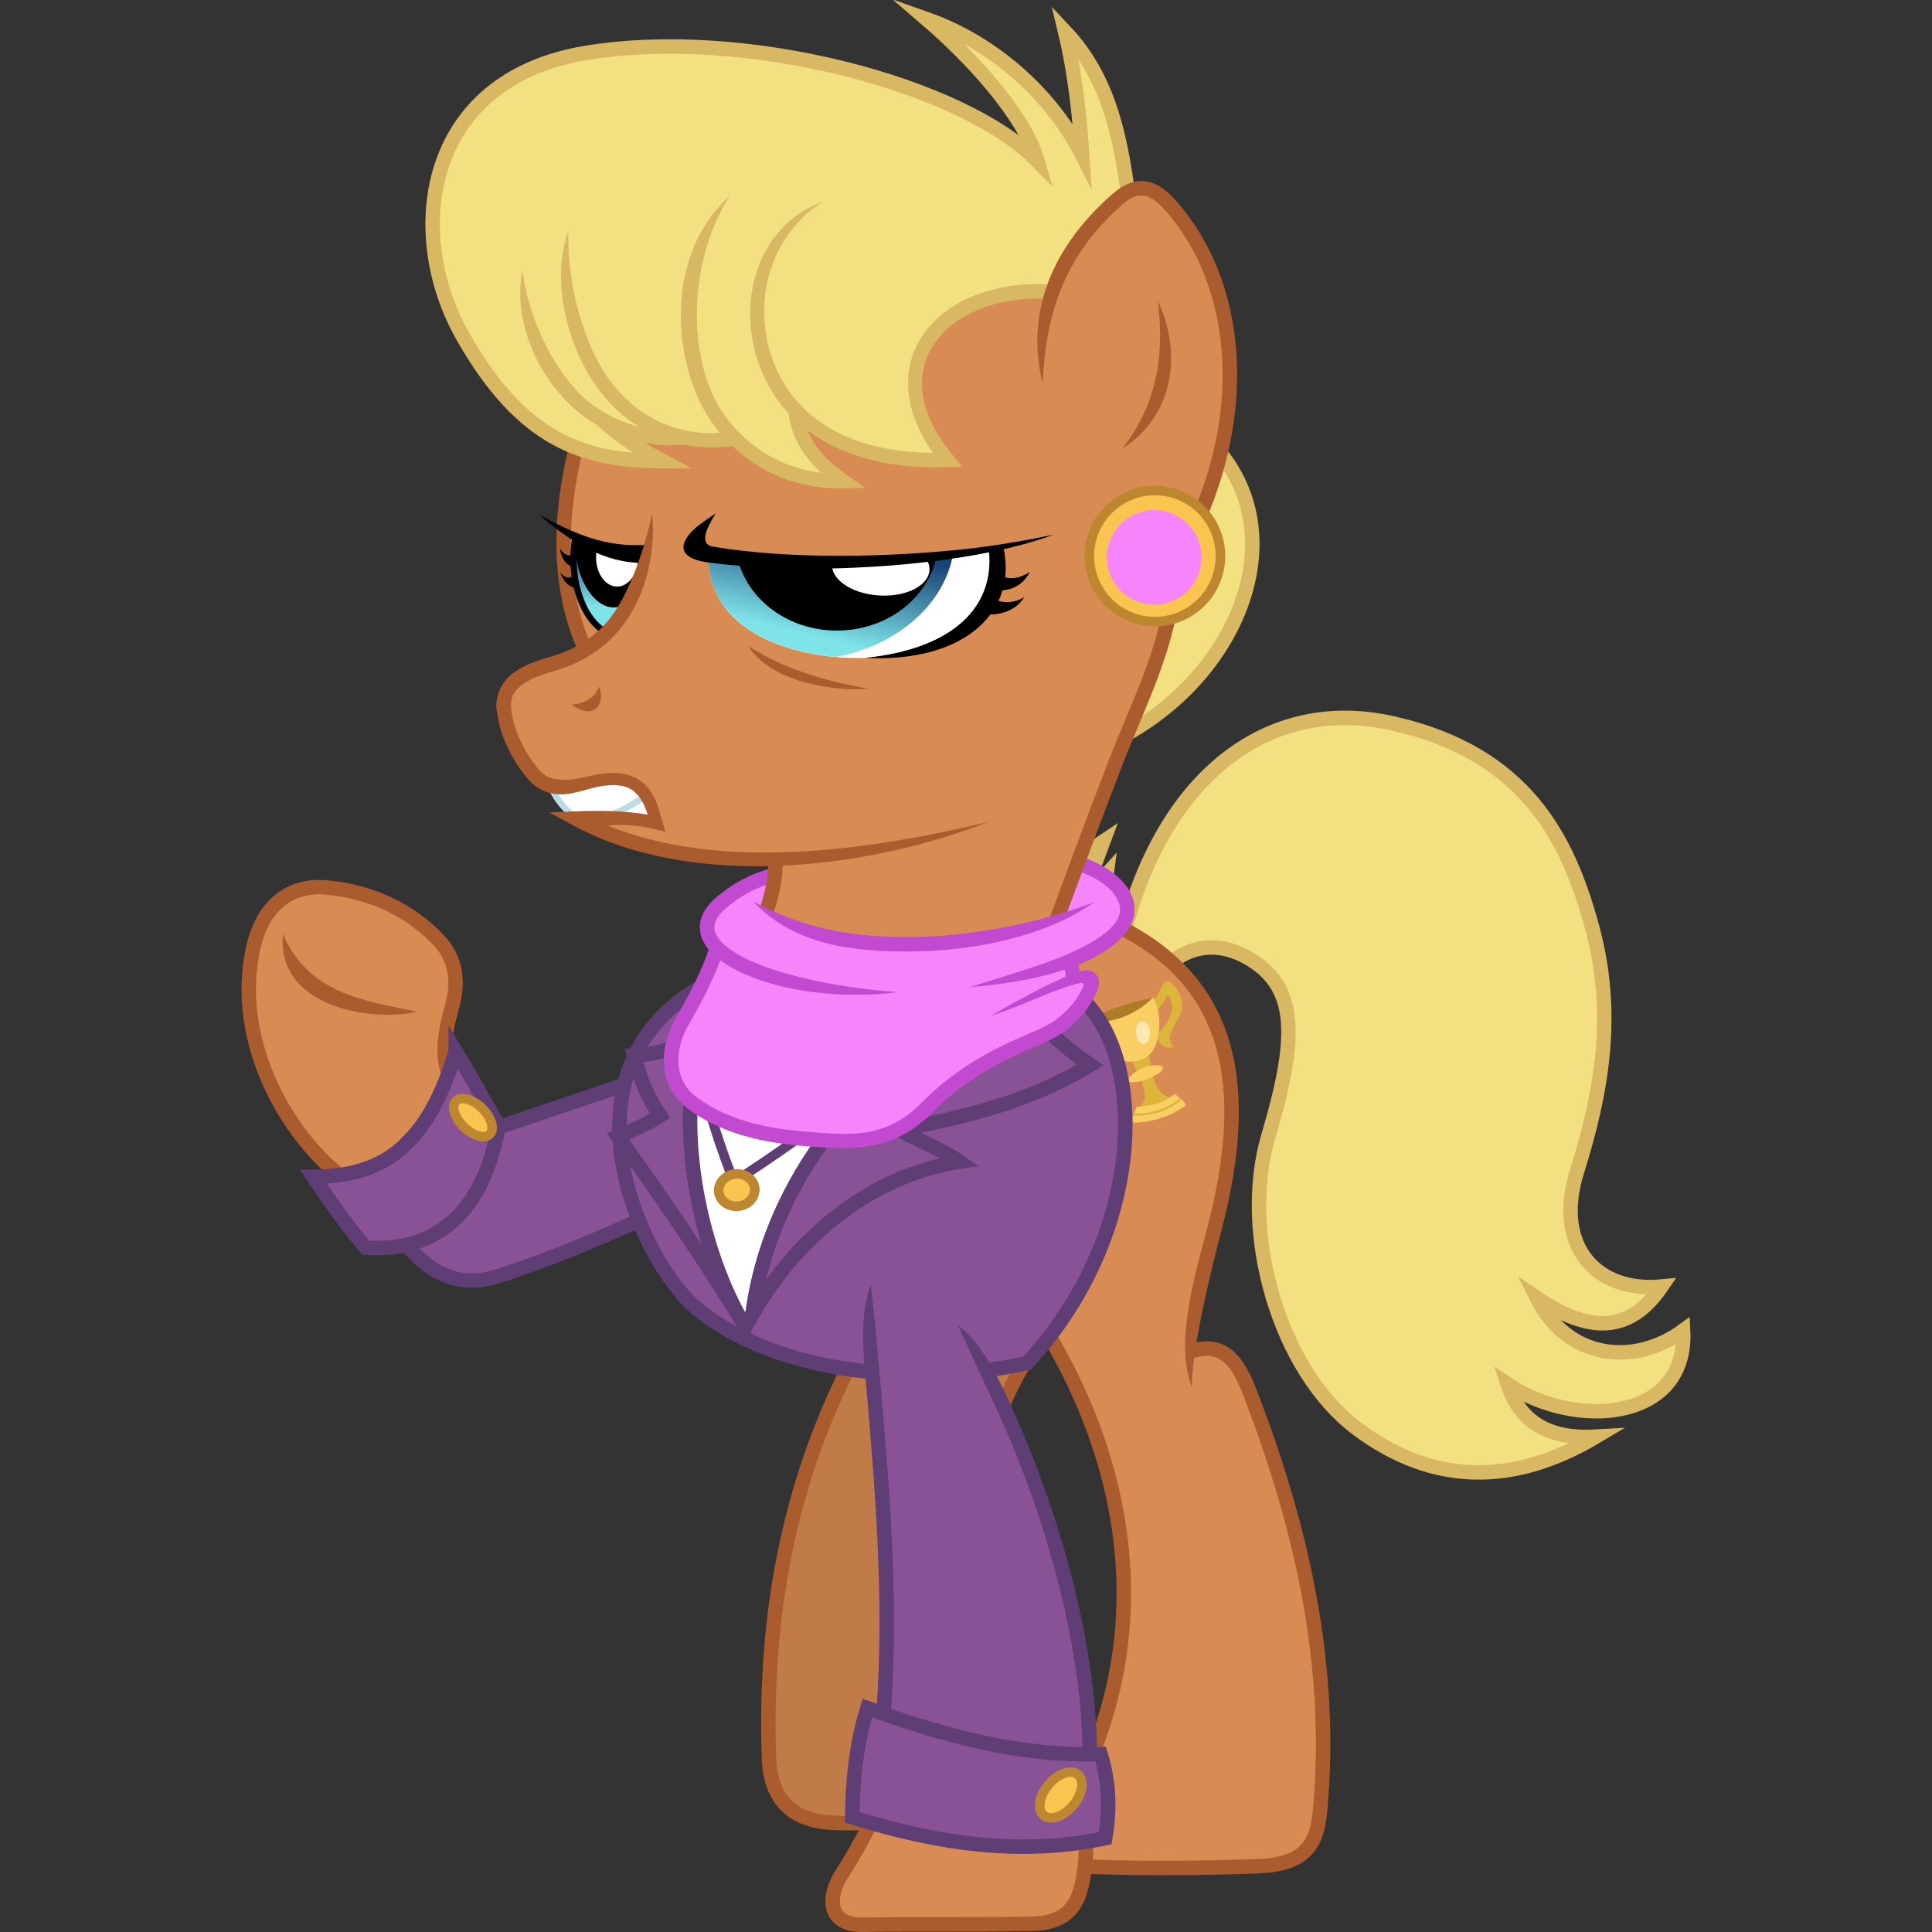 <?xml version="1.0" encoding="UTF-8"?><svg xmlns="http://www.w3.org/2000/svg" xmlns:xlink="http://www.w3.org/1999/xlink" version="1.1" viewBox="0 0 5881.46 5881.457"><rect x="0" y="0" width="5881.46" height="5881.457" fill="#333333" stroke="none"/><defs id="defs4"><linearGradient id="linearGradient4095"><stop id="stop4097" stop-color="#7fe4e9" offset="0"/><stop id="stop4099" stop-color="#194478" offset="1"/></linearGradient><clipPath id="clipPath3955" clipPathUnits="userSpaceOnUse"><path id="path3957" opacity=".5" d="m1211.8 1736.9c-22.779 115.62 7.932 200.27 89.096 255.72 72.887-62.355 100.25-134.96 114.15-210.59-67.75 11.031-135.5-13.119-203.25-45.126z" stroke="#f00" stroke-width=".934px" fill="#0f0"/></clipPath><clipPath id="clipPath3959" clipPathUnits="userSpaceOnUse"><path id="path3961" opacity=".5" d="m1216.2 1731.6c-35.966 105.2-17.768 187.25 51.517 247.47 76.344-50.311 111.2-114.99 133.79-183.91-65.053 3.083-125.67-26.58-185.31-63.556z" stroke="#f00" stroke-width=".88px" fill="#0f0"/></clipPath><clipPath id="clipPath3963" clipPathUnits="userSpaceOnUse"><path id="path3965" opacity=".5" d="m1180.9 1707.9c-23.141 130.44 8.058 225.94 90.51 288.5 74.044-70.349 101.84-152.26 115.97-237.59-68.825 12.445-137.65-14.801-206.48-50.912z" stroke="#f00" stroke-width="1px" fill="#0f0"/></clipPath><clipPath id="clipPath3967" clipPathUnits="userSpaceOnUse"><path id="path3969" opacity=".5" d="m1597.1 1791.9c25.482 266.6 418.55 286.79 603.26 238.77 183.75-47.735 310.2-128.48 253.86-314.54-279.85 60.905-570.8 72.914-857.12 75.773z" stroke="#f00" stroke-width=".955px" fill="#0f0"/></clipPath><clipPath id="clipPath3971" clipPathUnits="userSpaceOnUse"><path id="path3973" opacity=".5" d="m1635.5 1770.6c-3.734 264.26 341.76 311.38 509.78 276.9 167.14-34.266 286.88-105 255.4-292.11-253.39 40.573-511.78 32.233-765.18 15.205z" stroke="#f00" stroke-width=".895px" fill="#0f0"/></clipPath><clipPath id="clipPath3975" clipPathUnits="userSpaceOnUse"><path id="path3977" opacity=".5" d="m1578.9 1841.6c-4.063 218.64 371.88 257.63 554.71 229.1 181.87-28.351 312.17-86.877 277.92-241.68-275.73 33.57-556.9 26.669-832.63 12.58z" stroke="#f00" stroke-width=".849px" fill="#0f0"/></clipPath><clipPath id="clipPath3979" clipPathUnits="userSpaceOnUse"><path id="path3981" opacity=".5" d="m1583.9 1758.8c-4.226 291.52 386.82 343.51 577 305.47 189.2-37.9 324.7-115.9 289.1-322.3-286.81 44.759-579.27 35.559-866.08 16.774z" stroke="#f00" stroke-width="1px" fill="#0f0"/></clipPath><linearGradient id="linearGradient4101" y2="1809.7" xlink:href="#linearGradient4095" gradientUnits="userSpaceOnUse" x2="1941.1" y1="2032.4" x1="1899.7"/><linearGradient id="linearGradient4109" y2="1731.2" xlink:href="#linearGradient4095" gradientUnits="userSpaceOnUse" x2="1294" y1="1923.5" x1="1281.3"/><clipPath id="clipPath898" clipPathUnits="userSpaceOnUse"><path id="path900" d="m154.35 323.48c48.4 139.21 196.1 253.62 289 244.66 44.85-4.32 88.89-14.61 124.79-55.82 64.35-73.87 68.77-262.11 4.93-356.33-157.18 36.08-300.8 83.43-418.72 167.49z" stroke="#f00" fill="#0f0"/></clipPath><clipPath id="clipPath876" clipPathUnits="userSpaceOnUse"><path id="path878" d="m490.97 853.86c92.483-8.569 166.26-24.625 236.45-88.67 22.894 13.86 44.567 28.289 63.303 49.65 9.54 10.877 14.686 18.989-0.134 29.735-95.462 69.217-197.8 101.18-304.55 111.09-12.333 1.145-24.682-4.287-21.346-21.346 5.047-25.813 11.668-51.691 26.273-80.46z" stroke="#f00" fill="#0f0"/></clipPath></defs><g transform="translate(572.45 -72)"><path id="path4125" fill="#895297" d="m1388 3352-442 148c-36.339 239.69-147.99 315.46-274 360 65.279 84.715 140.91 153.63 306 86l426-176z"/><path id="path3769" d="m2008.6 4240c-175.72 351.06-255.71 743.44-240 1185.7 5.311 149.51 99.294 187.99 180 194.29 115.16 8.988 230.48-10.166 345.71-28.571l85.7-94.3c-20.574-486.95-46.832-975.34 200.03-1328.6" stroke="#aa5c2e" stroke-width="44" fill="#c17b48"/><path id="path3771" d="m806.1 3369.6c-39.515-68.408-25.79-149.73-2.02-234.36 19.981-71.135 12.888-142.31-38.386-197.99-86.575-94.013-209.5-152.05-345.47-163.64-105.85-9.026-189.58 49.245-220.21 177.79-69.229 290.52 107.78 603.18 311.13 735.39" stroke="#aa5c2e" stroke-width="44" fill="#d88b53"/><path id="path3773" fill="#aa5c2e" d="m288.9 2915c-21.535 232.32 289.79 267.96 408.1 236.38-164.36-32.141-332.73-57.672-408.1-236.38z"/><path id="path3777" d="m814.79 3272.6c-95.657 323.81-255.38 379.64-432.95 381.84 51.044 76.901 105.77 153.46 159.6 216.17 187.2 10.315 350.24-75.038 404.06-369.72-39.22-72.218-80.886-145.47-130.71-228.29z" stroke="#5e3e75" stroke-width="44" fill="#895297"/><path id="path3779" d="m947.52 3502.9c151.48-51.2 303.08-102.4 454.58-153.5" stroke="#5e3e75" stroke-width="44" fill="none"/><path id="path3781" d="m1394 3777.7c-147.35 66.804-292.76 128.83-452.55 179.81-120.55 38.46-209.9-15.099-274.76-94.954" stroke="#5e3e75" stroke-width="44" fill="none"/><path id="path3775" style="color:#000000" d="m909.14 3477.6c0 38.494-17.186 69.7-38.386 69.7s-38.386-31.206-38.386-69.7c0-38.495 17.186-69.701 38.386-69.701s38.386 31.206 38.386 69.701z" transform="matrix(.726 -.738 .738 .726 -2331.3 1592.1)" stroke="#bd872f" stroke-width="27.998" fill="#f9c54e"/></g><g transform="translate(572.45 -72)"><path id="path3785" d="m2784 2343.2c435.27-191.63 629.88-713.15 262.64-981.87l-136.17-5.657-466.69 1632 229.1 59.397c43.07-97.109 111.61-216.22 123.82-313.33l-81.397 89.882 70.828-189.91-161.34 107.88z" stroke="#d8b862" stroke-miterlimit="9" stroke-width="44" fill="#f3e081"/></g><g transform="translate(572.45 -72)"><path id="path3787" d="m2831.4 2994.3c102.71-525.58 432.58-811.7 837.14-720s532.18 350.33 605.71 620c73.538 269.67 26.67 511.73-45.714 742.86s61.091 370.2 257.14 351.43c-97.408 142.49-219.79 142.98-380 34.286 92.917 187.1 295.79 209.58 445.71 100 13.496 277.81-329.15 300.92-534.29 162.86 40.263 124.97 137.85 167.39 268.57 160-243.97 145.14-491.79 152.93-728.57-25.714s-354.98-596.25-268.57-888.57c86.412-292.32 92.222-447.66-51.428-537.14-143.5-89.6-274.7-9.9-322.7 125.6z" stroke="#d8b862" stroke-miterlimit="7" stroke-width="44" fill="#f3e081"/></g><g transform="translate(572.45 -72)"><path id="path4123" fill="#d88b53" d="m2551.2 4025.8 172.53 330.93 520.43-14.142c-33.808-98.948-72.556-190.9-195.16-164.05l110.31-568.51c86.934-486.77-148.73-637.22-410.12-760.85l-268.7 206.48z"/><path id="path3803" d="m3054.3 4185.5c101.14-32.048 143.48 35.797 178.16 125.48 159.89 413.51 253.15 833.89 214.15 1268.8-8.096 90.278-30.462 167.22-185.87 173.26-157.73 6.128-337.86 7.683-497.98 2.367-158.05-5.247-130.45-93.895-50.854-253.87 219.23-440.62 173.43-951.31-127.14-1422.7" stroke="#aa5c2e" stroke-width="44" fill="#d88b53"/><path id="path4119" fill="#f685fb" d="m2706.8 2693.6-67.882 181.02c-292.27 105.56-584.54 101.86-876.81-11.314l28.284-132.94c-118.15 46.779-263.21 79.139-178.19 234.76 164.49 111.02 344.09 116.18 523.26 124.45 185.73-9.068 371.47-39.022 557.2-93.338 188.8-97.707 260.6-197.43 14.142-302.64z"/><path id="path3798" fill="#aa5c2e" d="m2753.6 2833.8-15.844 41.062c201.47 77.744 321.78 191.27 378.56 345.19 56.783 153.92 49.366 351.16-14.75 594.41-40.476 153.56-97.646 349.05-45.159 481.36-2.062-102.05 47.331-317.05 87.691-470.17 65.388-248.07 74.908-454.39 13.5-620.84-61.408-166.46-194.45-290.14-404-371z"/><path id="path3790" fill="#c24ad0" d="m1925.9 2697.8c-122.96-2.392-233.63 31.362-320.53 108.66-22.755 20.239-37.787 41.814-44 64.906-6.213 23.092-2.606 46.936 8.094 67.562 21.4 41.253 67.183 72.646 126.19 98.969 118.01 52.645 299.17 76.475 465.22 54.293-169.32-12.081-338.64-46.003-447.31-94.48-54.333-24.238-91.949-53.752-105.06-79.031-6.557-12.639-7.993-23.474-4.656-35.875 3.336-12.402 12.448-27.163 30.781-43.469 89.011-79.17 204.84-108.03 340.34-94.531l4.344-43.781c-18.034-1.796-35.84-2.877-53.406-3.219z"/><path id="path3792" fill="#c24ad0" d="m2663.8 2666.9-7.562 43.344c69.07 12.017 129.62 43.726 159.31 78.812 14.846 17.543 21.941 35.002 21.781 51.875s-7.159 34.879-27.188 54.969c-83.908 84.166-284.49 133.32-429.53 181.17 155.99-12.754 360.1-49.216 460.69-150.11 26.095-26.175 39.75-55.984 40.031-85.594 0.281-29.61-12.366-57.328-32.188-80.75-39.643-46.845-108.08-80.277-185.34-93.719z"/><path id="path4121" fill="#d88b53" d="m3001 1833.7c-22.62 177.04-73.589 350.93-164.05 520.43-81.37 197.14-150.56 390.23-209.3 579.83-296.98 47.716-593.97 22.735-890.95-11.314 33.82-96.874 58.069-196.48 39.598-308.3z"/><path id="path3794" d="m3002.2 1826c-12.779 207.43-108.31 386.25-177.79 565.69-74.112 191.4-140.66 374.26-208.09 555.58" stroke="#aa5c2e" stroke-width="44" fill="none"/><path id="path3796" d="m1727.4 2931.2c41.848-96.494 76.428-195.41 54.548-313.15" stroke="#aa5c2e" stroke-width="44" fill="none"/><path id="path3809" d="m2731.4 5548.6c3.114 97.924 9.087 197.5-15.98 281.11-23.529 78.488-82.005 97.674-149.73 98.888-174.47 3.128-344.57 0.075-511.43 2.857-110.56 1.843-107.16-87.81-64.151-154.52 56.932-88.311 101.8-180.79 135.58-254.05" stroke="#aa5c2e" stroke-width="44" fill="#d88b53"/></g><g transform="translate(572.45 -72)"><g id="g4159" transform="matrix(.478 .014 -.014 .478 1603.6 1655.3)"><path id="path824" fill="#ddb53a" d="m2476.4 3140.5c-34.878 5.763-63.812-8.396-90.312-32.841-27.894-25.731-62.912-11.753-57.471 36.125 12.851 113.09 68.847 211.24 185.55 224.96 83.265 9.791 114.95 32.342 106.73 85.386 41.532-38.571 63.935-81.055 9.852-137.93-117.27 24.428-176.21-33.803-215.11-118.23 40.504 19.156 81.007 25.715 121.51 22.988z"/><path id="path844" fill="#ddb53a" d="m2873.8 2986.2c26.583-36.228 48.022-69.058 59.113-101.81 14.508-42.834 45.663-37.257 64.039-19.704 105.26 100.54 65.542 182.85 31.199 247.95-30.186 57.216-57.351 104.54-8.21 155.99-60.08 11.6-98.37-9.416-113.3-75.534 52.905-45.423 140.57-175.28 62.397-257.8-14.373 43.074-42.587 80.612-78.818 114.94z"/><path id="path850" fill="#ddb53a" d="m2745.2 3344.3c40.192 85.172 114.15 194.72 96.371 265.89-6.243 24.994-26.451 42.44-40.638 62.699 80.582-18.044 164.71-29.583 227.57-80.116-21.069-5.151-41.905-5.168-65.021-19.739-76.818-48.419-77.414-175-109.14-271.7z"/><path id="path822" fill="#f9cf63" d="m2458.4 3124.1c48.394 139.21 196.1 253.62 289 244.66 44.85-4.325 88.893-14.616 124.79-55.829 64.344-73.864 68.767-262.1 4.926-356.32-157.18 36.072-300.8 83.424-418.72 167.49z"/><path id="path846" fill="#f9cf63" d="m2752.2 3455.8c-22.762 22.23-22.72 46.271 13.933 44.122 49.512-2.903 117.1-29.8 167.2-67.344 32.317-24.221 25.081-49.722-22.061-46.444-62.27 4.33-118.47 30.018-159.07 69.666z"/><path id="path848" fill="#f9cf63" d="m2795 3654.5c92.483-8.569 166.26-24.625 236.45-88.67 22.894 13.86 44.567 28.289 63.303 49.65 9.54 10.877 14.686 18.989-0.134 29.735-95.462 69.217-197.8 101.18-304.55 111.09-12.334 1.145-24.682-4.287-21.346-21.346 5.047-25.812 11.668-51.691 26.273-80.46z"/><path id="path852" d="m573.07 155.99c-178.74-13.28-314.38 49.49-418.72 167.49 149.37 9.03 303.2-44.32 418.72-167.49z" clip-path="url(#clipPath898)" transform="translate(2304 2800.6)" fill="#ae7c29"/><path id="path854" style="color:#000000" d="m559.93 380.13c0 40.356-19.849 73.071-44.335 73.071s-44.335-32.715-44.335-73.071 19.849-73.071 44.335-73.071 44.335 32.715 44.335 73.071z" fill-opacity=".502" transform="matrix(.993 -.121 .121 .993 2261.9 2865.7)" fill="#fff"/><path id="path856" d="m784.89 778.33c-77.71 89.82-220.04 134.58-343.18 124.79" clip-path="url(#clipPath876)" transform="translate(2304 2800.6)" stroke="#ddb53a" stroke-width="14" fill="none"/></g></g><g transform="translate(572.45 -72)"><path id="path3812" d="m2656.6 3068.7c264.25 126.35 291.89 725.27-101.28 1152-250.17 60.242-720.75 63.936-1001.1-160.5-181.06-144.94-465.83-767.91 61.674-1012.5" stroke="#5e3e75" stroke-width="44" fill="#895297"/><path id="path4117" fill="#fff" d="m1965.8 3494-432.75-115.97c-12.794 208.83 22.313 525.96 171.12 738.22 35-212.47 109.99-421.07 261.63-622.25z"/><path id="path3814" d="m2577.1 3165.7c50.577 58.643 113.42 110.67 169.26 148.22-188.12 115.36-390.95 160.26-582.37 197.35 64.376 35.624 125.34 56.473 184.53 97.286-289.43 45.734-521.39 253.94-651.43 502.86-118.21-193.33-248.82-386.67-388.57-580 42.857-18.512 85.714-34.177 128.57-62.857-36.51-53.082-62.878-115.61-79.653-183.35 64.762-1.657 141.65-27.872 188.22-45.224" stroke="#5e3e75" stroke-width="44" fill="none"/><path id="path3816" d="m1973.8 3494.8c-120.13 141.28-227.27 352.06-255.69 578.31" stroke="#5e3e75" stroke-width="44" fill="none"/><path id="path3818" d="m1535.4 3373.6c-27.306 207.49 26.266 494.87 143.42 708.07" stroke="#5e3e75" stroke-width="44" fill="none"/><path id="path3822" d="m1694.1 3649c61.972-40.424 123.94-83.38 185.91-127.6" stroke="#5e3e75" stroke-width="29" fill="none"/><path id="path3824" d="m1652.8 3646.8c-24.084-63.099-46.771-128.99-67.052-199.7" stroke="#5e3e75" stroke-width="29" fill="none"/><path id="path3820" style="color:#000000" d="m1734.3 3690.7c0 27.22-24.624 49.286-55 49.286s-55-22.066-55-49.286 24.624-49.286 55-49.286 55 22.066 55 49.286z" transform="matrix(.995 -.104 .104 .995 -384.36 197.3)" stroke="#bd872f" stroke-width="29" fill="#f9c54e"/></g><g transform="translate(572.45 -72)"><path id="path4115" fill="#895297" d="m2073.2 4003.1c24.308 424.76 71.226 846.7 39.598 1278.4 208.88 71.729 420.01 123.18 636.4 127.28-11.159-471.14-182.86-888.77-395.98-1292.6z"/><path id="path3870" fill="#5e3e75" d="m2078.7 3983c-33.236 86.744-24.243 194.97-15.285 296.79 30.456 346.18 60.42 716.41 26.688 1066.1l43.812 4.25c34.256-355.07 3.818-727.77-26.656-1074.2-8.963-101.88-17.951-201.5-28.559-292.94z"/><path id="path3887" fill="#5e3e75" d="m2344.2 4108.3c32.943 69.819 68.218 148.89 101.13 218.4 174.42 368.33 281.79 785.99 277.38 1106.3l44 0.625c4.557-330.6-104.7-752.18-281.62-1125.8-33.388-70.504-81.903-160.48-140.88-199.55z"/><path id="path3895" d="m2778 5412c-249.49 7.827-481.64-58.051-710-140-32.944 106.26-44.984 217.75-46 332 254.9 80.166 511.03 119.09 770 64 14.752-85.333 12.697-170.67-14-256z" stroke="#5e3e75" stroke-width="44" fill="#895297"/><path id="path4113" fill="#f685fb" d="m1604 2834 84 40 36-54c167.33 116.73 334.67 119.27 502 126 188.82-7.613 367.28-41.134 526-124l108-6c18.252 74.964-73.707 129.26-174 182l12 58c44.647-18.868 74.871-22.11 30 56-49.533 72.6-104.98 103.77-162 124-122.28 47.362-218.56 115.53-303.26 192.96-71.696 100.21-173.79 121.38-282.84 124.45-129.16 2.143-258.33-40.01-387.49-82.024-79.487-45.037-152.07-95.249-113.14-229.1l141.42-277.19c-37.4-33.9-75-67.8-16.7-131.1z"/><path id="path3790-1" fill="#c24ad0" d="m1605.4 2806.4c-22.755 20.239-37.787 41.814-44 64.906-6.213 23.092-2.606 46.936 8.094 67.562 21.4 41.253 67.183 72.646 126.19 98.969 118.01 52.645 299.17 76.475 465.22 54.293-169.32-12.081-338.64-46.003-447.31-94.48-54.333-24.238-91.949-53.752-105.06-79.031-6.557-12.639-7.993-23.474-4.656-35.875 3.336-12.402 12.448-27.163 30.781-43.469z"/><path id="path3792-7" fill="#c24ad0" d="m2815.5 2789.1c14.846 17.543 21.941 35.002 21.781 51.875s-7.159 34.879-27.188 54.969c-83.908 84.166-284.49 133.32-429.53 181.17 155.99-12.754 360.1-49.216 460.69-150.11 26.095-26.175 39.75-55.984 40.031-85.594 0.281-29.61-12.366-57.328-32.188-80.75z"/><path id="path3856" fill="#c24ad0" d="m1587.3 2956.4c-24.507 72.284-57.702 137.23-102.19 214.28-26.963 46.701-40.219 98.282-35.75 147.38 4.469 49.093 27.604 95.742 71 128.16 120.06 89.682 263.28 107.83 378.47 116.53 118.13 8.924 248.5 16.944 366.91-103.97 79.489-81.174 175.91-142.75 304.5-196.56 40.396-16.905 81.069-34.27 115.06-63.969 33.127-28.943 59.439-60.591 76.156-96.094 8.583-18.228 13.413-33.382 10.312-49.719-3.1-16.336-20.95-26.949-35.552-26.949-41.164 0-200.74 84.55-292.02 139.04 102.67-33.397 172.31-72.905 260.14-97.279 24.034-6.67 25.358-1.024 17.306 16.161-13.362 28.52-35.449 55.624-65.281 81.688-27.124 23.698-63.129 39.825-103.12 56.562-132.41 55.413-234.76 120.35-318.94 206.31-106.81 109.07-214.08 99.824-332.12 90.906-113.25-8.555-246.64-26.614-355.47-107.91-33.482-25.009-50.007-58.509-53.5-96.875-3.493-38.366 7-81.515 30.031-121.41 45.097-78.11 79.933-146.01 105.75-222.16z"/><path id="path3858" d="m2687.1 2997.1c2.381 15.504 4.762 29.542 7.143 48.571" stroke="#c24ad0" stroke-width="44" fill="none"/><path id="path3864" fill="#c24ad0" d="m2201.8 2924.6c-171.1 1.347-321.62-22.382-481.81-108.39 125.48 133.2 304.61 153.78 482.16 152.39 200.01-1.575 416.57-49.645 555.84-150.15-147.82 57.882-363.44 104.64-556.18 106.15z"/><path id="path3893" style="color:#000000" d="m2701.1 5548.2c0 47.253-23.11 85.56-51.619 85.56-28.508 0-51.619-38.306-51.619-85.56 0-47.253 23.11-85.56 51.619-85.56 28.508 0 51.619 38.306 51.619 85.56z" transform="matrix(.747 .588 -.601 .735 4012.4 -99.341)" stroke="#bd872f" stroke-width="30.517" fill="#f9c54e"/></g><g transform="translate(572.45 -72)"><path id="path4111" fill="#d88b53" d="m1204.9 1335.9c-97.457 258.31-75.424 495.84 0 724.08-58.454 28.938-116.91 44.585-175.36 50.912-50.816 22.327-58.741 78.967-73.539 130.11 14.348 59.014 36.611 115.39 73.539 166.88 46.198 68.804 92.395 64.237 138.59 59.397 128.14-56.915 224.2-47.174 254.56 98.995l-246.07-8.485c393.9 218.7 858 116.2 1235.4 30.2l524-676 124-424-512-696z"/><path id="path3910" fill="#fff" d="m1427 2567c-29.31-80.834-72.553-141.05-168-124-50.333 20.393-100.67 23.75-151 23 12.582 39.001 38.432 67.388 64 96z"/><path id="path3908" d="m1277 2556c39.115-13.023 89.834-40.541 118-65" stroke="#b9dce6" stroke-width="19" fill="none"/><path id="path3906" d="m1102 2464c22.716 47.324 54.066 87.582 106 111" stroke="#b9dce6" stroke-width="19" fill="none"/><path id="path3898" fill="#aa5c2e" d="m1316.2 1906.3c-43.316 77.345-108.85 136-212.22 165.16-36.244 10.224-77.891 23.657-111.41 48.156-33.515 24.499-58.485 63.914-52.75 114.56 9.263 81.798 48.375 151.34 88.656 202.06 35.547 44.758 79.459 57.131 118.69 53.531 39.229-3.6 75.013-18.6 108.44-24.094 63.774-10.482 92.84 3.547 113.09 26.312 13.582 15.266 22.806 36.701 30.656 59.938-73.33-12.371-150.66-12.872-220.25-9.938l-79.25 3.344 69.656 37.938c373.65 203.59 911.42 130.31 1266.8-9.039-365.89 86.925-811.98 151.94-1159.9 10.726 48.146-3.674 94.59-0.416 139.94 10.125l36.969 8.594-10.906-36.344c-9.62-32.056-15.99-67.039-45.844-100.59-29.853-33.554-73.852-49.538-147.09-37.5-40.189 6.606-76.728 19.001-106.34 16.719-29.653-2.285-52.073-1.654-80.219-37.094-36.672-46.174-71.338-108.92-79.344-179.62-4.018-35.482 9.66-55.593 34.969-74.094 25.308-18.5 62.674-31.524 97.375-41.312 113.79-32.097 190.57-100.17 238.66-186.03 48.087-85.865 67.179-197.32 58.063-289.78-19.015 88.551-53.123 190.94-96.438 268.28z"/><path id="path3904" d="m1204.9 1347.2c-75.189 250.29-90.108 492.6 4.243 701.45" stroke="#aa5c2e" stroke-width="44" fill="none"/><path id="path3912" fill="#aa5c2e" d="m1168 2217c53.497 42.466 104.81 15.581 84-55-14.911 35.785-45.132 51.157-84 55z"/></g><g transform="translate(572.45 -72)"><path id="path3944" clip-path="url(#clipPath3963)" fill="url(#linearGradient4109)" d="m1266 1992c-89.589-73.344-102.58-173.5-86-284 75.425 39.428 144.09 48.816 210 46-15.591 87.914-44.9 171.26-124 238z"/><path id="path3938" clip-path="url(#clipPath3979)" fill="#fff" d="m2462 1740c-302.67 39.151-605.33 55.74-908 10-21.792 285.32 219.86 323.01 458 364 257.56-36.317 486.48-96.157 450-374z"/><path id="path3932" style="color:#000000" d="m2300 1802c0 155.74-200.58 282-448 282s-448-126.26-448-282 200.58-282 448-282 448 126.26 448 282z" clip-path="url(#clipPath3975)" transform="matrix(1.04 0 0 1.333 -58.411 -696.67)" fill="url(#linearGradient4101)"/><path id="path3934" style="color:#000000" d="m2254 1730c0 139.18-122.23 252-273 252s-273-112.82-273-252 122.23-252 273-252 273 112.82 273 252z" clip-path="url(#clipPath3971)" transform="matrix(1.132 0 0 1.103 -267.23 -194.49)"/><path id="path3936" style="color:#000000" d="m2268 1793c0 43.63-66.262 79-148 79s-148-35.37-148-79 66.262-79 148-79 148 35.37 148 79z" clip-path="url(#clipPath3967)" transform="matrix(1.001 .076 -.111 1.086 185.64 -309.63)" fill="#fff"/><path id="path3940" style="color:#000000" d="m1402 1777c0 78.977-42.981 143-96 143s-96-64.023-96-143 42.981-143 96-143 96 64.023 96 143z" clip-path="url(#clipPath3959)" transform="matrix(1.065 -.135 .144 1.194 -363.67 -195.52)"/><path id="path3942" style="color:#000000" d="m1398 1792c0 43.078-28.206 78-63 78s-63-34.922-63-78 28.206-78 63-78 63 34.922 63 78z" clip-path="url(#clipPath3955)" transform="matrix(1.016 0 0 1.128 -50.19 -251.74)" fill="#fff"/></g><g transform="translate(572.45 -72)"><path id="path4002" d="m1398.7 1730.5c-130.8 9.206-223.03-34.68-330.93-91.924 96.436 82.679 198.49 147.81 318.2 147.08z"/><path id="path4004" d="m1179.5 1709.3c-20.436 101.52 10.366 236.37 87.681 284.26" stroke="#000" stroke-width="19" fill="none"/><path id="path4006" d="m1169.6 1760.9c-15.041 5.691-26.325-2.151-38.184-20.506 5.228 31.449 18.217 51.372 39.598 56.568z"/><path id="path4008" d="m1171 1825.9c-12.728 8.864-25.456 3.111-38.184-10.607 9.975 26.248 27.342 44.783 46.669 45.255z"/><path id="path4010" fill="#aa5c2e" d="m2073.2 2168.9c-130.5-22.733-255.95-58.596-367.7-130.11 70.609 110.61 258.48 138.51 367.7 130.11z"/><path id="path4012" d="m1606 1635c-12.757 21.526-29.734 50.306-31.539 69.798-1.573 16.977 4.997 28.128 23.039 31.202 224.93 38.327 519.32 33.398 757.37 8.716 108.8-11.3 205.8-29.8 279.1-44.7-70.523 26.427-165.71 50.212-274.07 67.564-236.39 37.854-535.47 48.858-777.93 16.436-63.502-8.491-88.849-34.023-65-73 20.802-33.997 63.977-57.92 89-76z"/><path id="path4014" d="m2438.1 1747.5c17.71 170.9-106.67 299.76-377.57 327.42 312.59 15.402 464.63-147.6 421.42-337.32z"/><path id="path4016" d="m2470 1822c31 17.758 62 10.471 93-9-23.26 43.196-57.805 56.297-97 57z"/><path id="path4018" d="m2452 1896c31.333 14.214 68.667 11.066 94-7-26.594 44.436-75.857 54.856-115 54z"/><path id="path3898-9" fill="#aa5c2e" d="m1316.2 1906.3c-43.316 77.345-108.85 136-212.22 165.16-36.244 10.224-77.891 23.657-111.41 48.156-33.515 24.499-58.485 63.914-52.75 114.56l43.75-4.938c-4.018-35.482 9.66-55.593 34.969-74.094 25.308-18.5 62.674-31.524 97.375-41.312 113.79-32.097 190.57-100.17 238.66-186.03 48.087-85.865 67.179-197.32 58.063-289.78-19.015 88.551-53.123 190.94-96.438 268.28z"/></g><g transform="translate(572.45 -72)"><path id="path4029-4" fill="#f3e081" d="m1516.3 1403.6c49.069 6.668 94.981 6.319 142.86-2.212 79.282 84.778 198.43 138.18 334.87 135.39-84.862-59.791-135.79-126.37-139.08-210.09 98.174 94.513 244.25 152.68 456.35 145.35-246.6-298.94 8.327-552.2 352.69-508l210-198c-26.956-239.86-57.239-442.63-204-598 30.27 126.8 44.312 256.49 52 376-92.094-181.88-267.74-341.33-474-414 134.99 115.88 297.13 290.86 338 432-225.1-231.07-889.1-410.07-1377.5-328.38-488.44 81.69-551.69 546.37-371.81 862.54 179.91 316.2 364.61 379.3 609.31 379.8-62.66-32.861-125.32-68.877-180.79-124.51 81.504 42.844 166.06 60.057 251.1 52.077z"/><path id="path4021" d="m2874 766c-26.956-239.86-57.239-442.63-204-598 30.27 126.8 44.312 256.49 52 376-92.094-181.88-267.74-341.33-474-414 134.99 115.88 297.13 290.86 338 432-225.1-231.03-889.1-410.03-1377.5-328.34-488.44 81.69-551.69 546.37-371.81 862.54 179.91 316.2 364.61 379.3 609.31 379.8-62.66-32.861-125.32-68.877-187.98-128.04" stroke="#d8b862" stroke-miterlimit="7" stroke-width="44" fill="none"/><path id="path4023" fill="#d8b862" d="m1767.9 1247.1c80.634 146.54 256.01 256.87 544.19 246.91l44.625-1.562-28.4-34.4c-118.99-144.25-114.63-267.73-45.031-354.94 69.602-87.203 211.7-138.59 377.94-117.25l5.625-43.625c-178.12-22.862-335.67 30.294-417.97 133.41-75.999 95.217-81.559 232.64 18.5 374.94-249.63-2.042-392.51-100.3-460.94-224.66-100.5-182.65-56.254-421.33 123.93-538.86-219.82 80.472-274.57 356.34-162.46 560.08z"/><path id="path4025" fill="#d8b862" d="m1588 1348c87.634 131.83 234.69 214.3 406.47 210.78l67-1.375-54.781-38.625c-81.964-57.749-127.32-117.73-136.06-200.62l-43.781 4.625c7.938 75.227 43.828 136.07 100.44 188.47-127.87-15.802-234.3-84.848-302.62-187.62-102.41-154.05-107.02-450.34 24.472-655.29-202.51 181.05-173.55 510.55-61.128 679.66z"/><path id="path4027" fill="#d8b862" d="m1263.1 1274.8c96.144 117.01 240.33 179.69 404.69 153.69l-6.875-43.469c-149.89 23.714-276.34-31.662-363.84-138.16-87.506-106.49-144.76-303.2-139.13-472.26-60.369 168.94 9.015 383.19 105.16 500.2z"/><path id="path126" fill="#d8b862" d="m1205.8 1340.1c88.96 65.296 197.98 95.981 306.78 85.625l-4.156-43.812c-97.884 9.317-196.15-18.237-276.59-77.281-107.76-79.096-195.92-256.29-213.95-412.12-34.027 180.17 68.742 360.12 187.91 447.59z"/></g><g transform="translate(572.45 -72)"><path id="path4093" fill="#d88b53" d="m3037.7 1748.9c188.77-365.91 177.94-834.02-48.083-1069.1-59.727-60.906-114.68-45.43-166.88 14.142-234.79 191.36-213.39 366.2-223.45 543.06z"/><path id="path4081" fill="#aa5c2e" d="m2906.2 623.09c-30.131-1.215-60.534 12.231-89.344 37.188-187.98 162.84-268.88 364.89-215 579.72 7.887-205.17 63.503-390.28 243.81-546.47 27.013-23.4 46.566-29.179 65.563-25.719 18.997 3.461 41.543 18.761 67.406 48.875 222.93 259.57 217.45 665.63 42.5 996.44l38.875 20.594c181.72-343.6 189.84-768.75-48-1045.7-29.099-33.882-58.604-57.283-92.906-63.531-4.288-0.781-8.602-1.233-12.906-1.406z"/><path id="path4083" fill="#aa5c2e" d="m2844 1438c112.81-144 127.18-300 108-450 73.272 152.01 53.603 346.6-108 450z"/><path id="path4089" style="color:#000000" d="m3134 1758c0 111.56-90.438 202-202 202s-202-90.438-202-202 90.438-202 202-202 202 90.438 202 202z" transform="matrix(.988 0 0 .988 46.465 27.864)" stroke="#bd872f" stroke-width="29.365" fill="#f9c54e"/><path id="path4091" style="color:#000000" d="m3072 1780c0 77.32-62.68 140-140 140s-140-62.68-140-140 62.68-140 140-140 140 62.68 140 140z" transform="matrix(1.029 0 0 1.029 -75.771 -62.857)" fill="#f685fb"/></g></svg>
